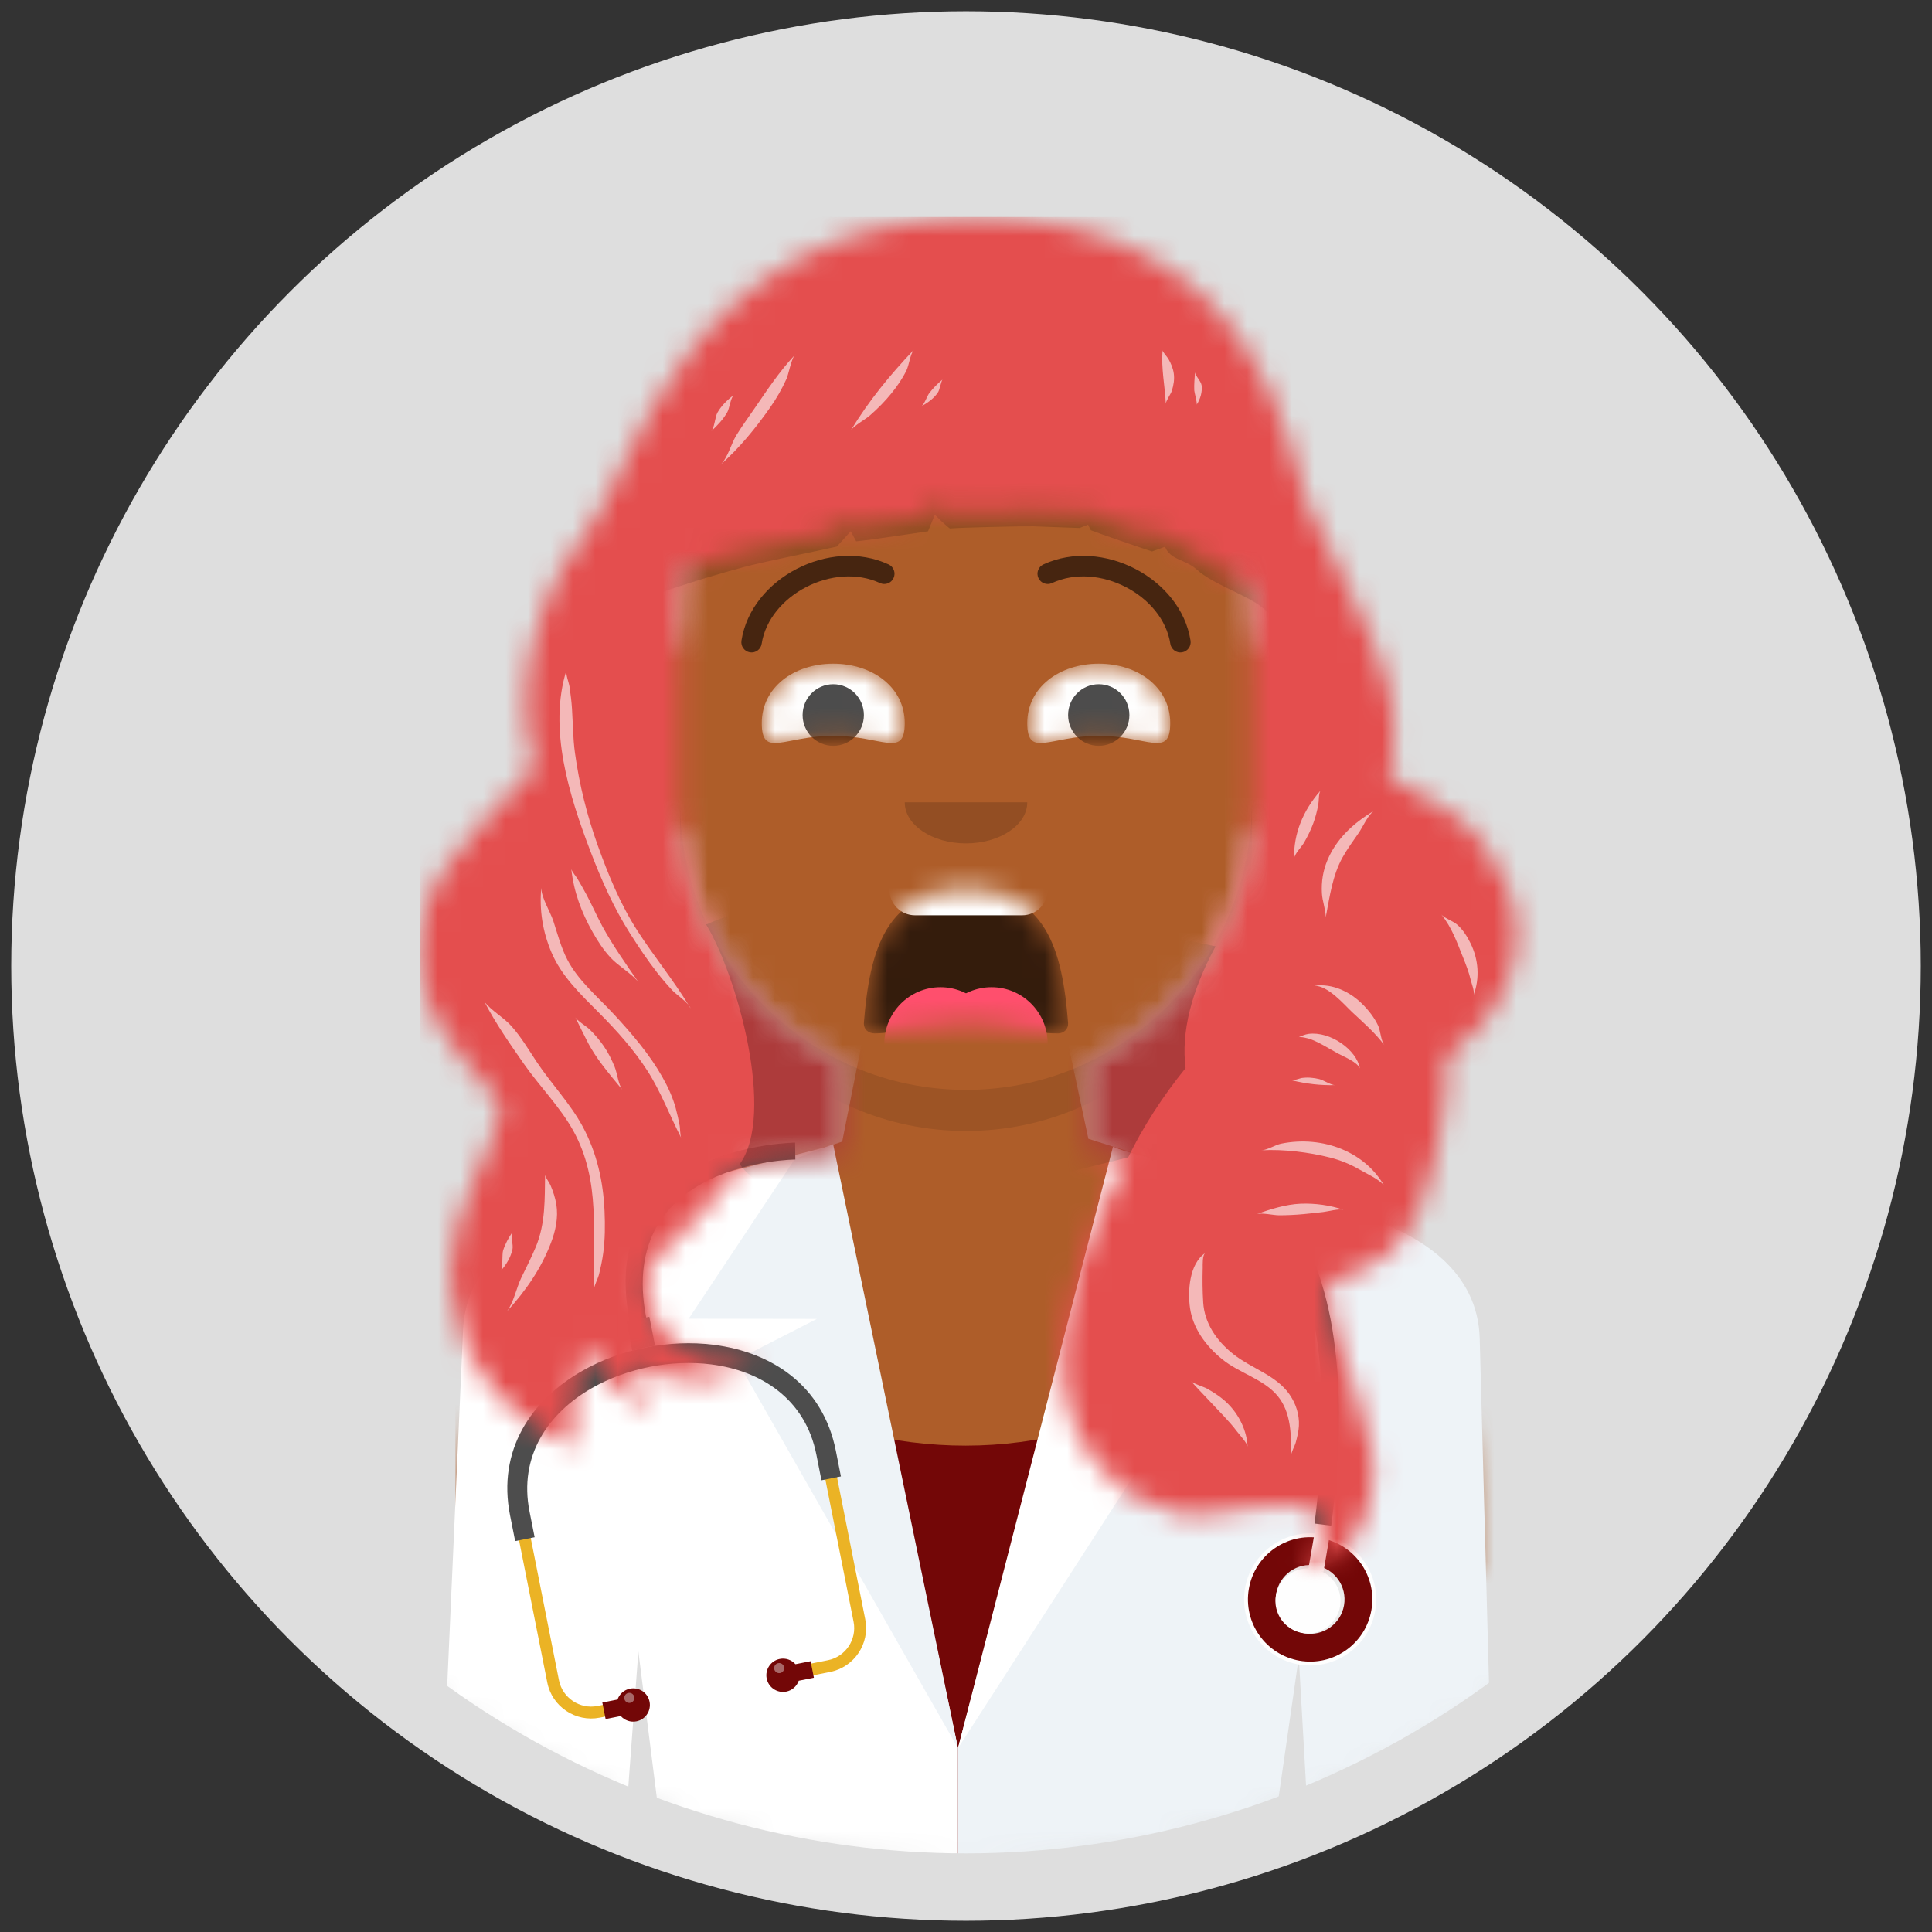 <svg width="86" height="86" viewBox="0 0 86 86" fill="none" xmlns="http://www.w3.org/2000/svg">
<rect x="0" y="0" width="86" height="86" fill="#333333" stroke="none"/>
<path d="M43 83.999C65.644 83.999 84 65.643 84 43C84 20.356 65.644 2 43 2C20.357 2 2 20.356 2 43C2 65.643 20.357 83.999 43 83.999Z" fill="#DEDEDE"/>
<mask id="mask0" mask-type="alpha" maskUnits="userSpaceOnUse" x="2" y="2" width="82" height="82">
<circle cx="43" cy="43" r="41" fill="#C4C4C4"/>
</mask>
<g mask="url(#mask0)">
</g>
<mask id="mask1" mask-type="alpha" maskUnits="userSpaceOnUse" x="2" y="1" width="82" height="82">
<circle cx="43" cy="42" r="41" fill="#C4C4C4"/>
</mask>
<g mask="url(#mask1)">
<path d="M38.603 45.218L37.489 50.816L33.756 52.1L35.965 86.949L50.168 86.868L50.831 51.442L48.447 50.692L47.233 44.981L38.603 45.218Z" fill="#AE5D29"/>
<mask id="mask2" mask-type="alpha" maskUnits="userSpaceOnUse" x="20" y="14" width="46" height="57">
<path d="M48.455 47.282V51.486H49.364C58.401 51.486 65.727 58.854 65.727 67.943V70H20.273V67.943C20.273 58.854 27.599 51.486 36.636 51.486H37.545V47.282C33.628 45.411 30.812 41.586 30.342 37.059C29.018 36.87 28 35.726 28 34.343V31.143C28 29.784 28.983 28.656 30.273 28.438V27.029C30.273 19.959 35.971 14.229 43 14.229C50.029 14.229 55.727 19.959 55.727 27.029V28.438C57.017 28.656 58 29.784 58 31.143V34.343C58 35.726 56.982 36.87 55.658 37.059C55.188 41.586 52.372 45.411 48.455 47.282Z" fill="white"/>
</mask>
<g mask="url(#mask2)">
<path d="M48.455 47.282V51.486H49.364C58.401 51.486 65.727 58.854 65.727 67.943V70H20.273V67.943C20.273 58.854 27.599 51.486 36.636 51.486H37.545V47.282C33.628 45.411 30.812 41.586 30.342 37.059C29.018 36.87 28 35.726 28 34.343V31.143C28 29.784 28.983 28.656 30.273 28.438V27.029C30.273 19.959 35.971 14.229 43 14.229C50.029 14.229 55.727 19.959 55.727 27.029V28.438C57.017 28.656 58 29.784 58 31.143V34.343C58 35.726 56.982 36.87 55.658 37.059C55.188 41.586 52.372 45.411 48.455 47.282Z" fill="#D0C6AC"/>
<path d="M80.273 14.229H20.273V78.229H80.273V14.229Z" fill="#AE5D29"/>
<path fill-rule="evenodd" clip-rule="evenodd" d="M55.727 32.286V37.543C55.727 44.612 50.029 50.343 43 50.343C35.971 50.343 30.273 44.612 30.273 37.543V32.286V35.714C30.273 42.783 35.971 48.514 43 48.514C50.029 48.514 55.727 42.783 55.727 35.714V32.286Z" fill="black" fill-opacity="0.1"/>
</g>
<mask id="mask3" mask-type="alpha" maskUnits="userSpaceOnUse" x="38" y="39" width="10" height="8">
<path fill-rule="evenodd" clip-rule="evenodd" d="M38.456 45.512C38.711 42.315 39.417 39.602 42.999 39.6C46.581 39.598 47.299 42.33 47.544 45.541C47.564 45.8 47.358 46 47.099 46C45.58 46 44.971 45.544 42.998 45.543C41.025 45.541 39.99 46 38.93 46C38.67 46 38.431 45.832 38.456 45.512Z" fill="white"/>
</mask>
<g mask="url(#mask3)">
<path fill-rule="evenodd" clip-rule="evenodd" d="M38.456 45.512C38.711 42.315 39.417 39.602 42.999 39.6C46.581 39.598 47.299 42.33 47.544 45.541C47.564 45.8 47.358 46 47.099 46C45.58 46 44.971 45.544 42.998 45.543C41.025 45.541 39.99 46 38.93 46C38.67 46 38.431 45.832 38.456 45.512Z" fill="black" fill-opacity="0.7"/>
<path d="M45.5 37.086H40.727C40.1 37.086 39.591 37.597 39.591 38.229V39.6C39.591 40.231 40.1 40.743 40.727 40.743H45.5C46.128 40.743 46.636 40.231 46.636 39.6V38.229C46.636 37.597 46.128 37.086 45.5 37.086Z" fill="white"/>
<path d="M41.864 48.971C43.244 48.971 44.364 47.846 44.364 46.457C44.364 45.069 43.244 43.943 41.864 43.943C40.483 43.943 39.364 45.069 39.364 46.457C39.364 47.846 40.483 48.971 41.864 48.971Z" fill="#FF4F6D"/>
<path d="M44.136 48.971C45.517 48.971 46.636 47.846 46.636 46.457C46.636 45.069 45.517 43.943 44.136 43.943C42.756 43.943 41.636 45.069 41.636 46.457C41.636 47.846 42.756 48.971 44.136 48.971Z" fill="#FF4F6D"/>
</g>
<path fill-rule="evenodd" clip-rule="evenodd" d="M40.273 35.714C40.273 36.724 41.494 37.543 43 37.543C44.506 37.543 45.727 36.724 45.727 35.714" fill="black" fill-opacity="0.16"/>
<mask id="mask4" mask-type="alpha" maskUnits="userSpaceOnUse" x="33" y="29" width="8" height="5">
<path fill-rule="evenodd" clip-rule="evenodd" d="M37.091 32.754C39.275 32.754 40.273 33.771 40.273 32.185C40.273 30.6 38.848 29.543 37.091 29.543C35.334 29.543 33.909 30.6 33.909 32.185C33.909 33.771 34.907 32.754 37.091 32.754Z" fill="white"/>
</mask>
<g mask="url(#mask4)">
<path fill-rule="evenodd" clip-rule="evenodd" d="M37.091 32.754C39.275 32.754 40.273 33.771 40.273 32.185C40.273 30.6 38.848 29.543 37.091 29.543C35.334 29.543 33.909 30.6 33.909 32.185C33.909 33.771 34.907 32.754 37.091 32.754Z" fill="white"/>
<path d="M37.091 33.2C37.844 33.2 38.455 32.586 38.455 31.829C38.455 31.071 37.844 30.457 37.091 30.457C36.338 30.457 35.727 31.071 35.727 31.829C35.727 32.586 36.338 33.2 37.091 33.2Z" fill="black" fill-opacity="0.7"/>
</g>
<mask id="mask5" mask-type="alpha" maskUnits="userSpaceOnUse" x="45" y="29" width="8" height="5">
<path fill-rule="evenodd" clip-rule="evenodd" d="M48.909 32.754C51.093 32.754 52.091 33.771 52.091 32.185C52.091 30.6 50.666 29.543 48.909 29.543C47.152 29.543 45.727 30.6 45.727 32.185C45.727 33.771 46.725 32.754 48.909 32.754Z" fill="white"/>
</mask>
<g mask="url(#mask5)">
<path fill-rule="evenodd" clip-rule="evenodd" d="M48.909 32.754C51.093 32.754 52.091 33.771 52.091 32.185C52.091 30.6 50.666 29.543 48.909 29.543C47.152 29.543 45.727 30.6 45.727 32.185C45.727 33.771 46.725 32.754 48.909 32.754Z" fill="white"/>
<path d="M48.909 33.2C49.662 33.2 50.273 32.586 50.273 31.829C50.273 31.071 49.662 30.457 48.909 30.457C48.156 30.457 47.545 31.071 47.545 31.829C47.545 32.586 48.156 33.2 48.909 33.2Z" fill="black" fill-opacity="0.7"/>
</g>
<path d="M33.904 28.658C34.243 26.481 37.104 24.996 39.173 25.954C39.402 26.06 39.672 25.96 39.776 25.73C39.882 25.501 39.782 25.23 39.554 25.124C36.943 23.915 33.44 25.733 33.005 28.516C32.967 28.765 33.136 28.999 33.384 29.038C33.632 29.078 33.865 28.907 33.904 28.658Z" fill="black" fill-opacity="0.6"/>
<path d="M52.096 28.658C51.757 26.481 48.896 24.996 46.827 25.954C46.599 26.06 46.328 25.96 46.224 25.73C46.118 25.501 46.218 25.23 46.446 25.124C49.057 23.915 52.56 25.733 52.995 28.516C53.033 28.765 52.864 28.999 52.616 29.038C52.368 29.078 52.135 28.907 52.096 28.658Z" fill="black" fill-opacity="0.6"/>
<path d="M32.909 61.823C39.123 64.836 45.516 65.468 52.245 61.994L52.016 88.003C49.114 88.654 46.098 89 43 89C39.436 89 35.978 88.544 32.681 87.69L32.909 61.823Z" fill="#730707"/>
<path d="M49.646 51.118L60.472 54.071C63.279 54.937 65.787 56.597 65.867 59.58L66.461 81.626C63.994 83.35 61.328 84.809 58.505 85.963L57.814 73.771L55.919 86.921C51.857 88.269 47.514 89 43 89C42.882 89 42.765 88.996 42.648 88.996L42.643 77.819L49.646 51.118Z" fill="#EEF3F7"/>
<path d="M49.543 51.042L50.97 51.617L55.836 58.922L50.132 58.831L53.667 60.722L42.643 77.819L49.543 51.042Z" fill="white"/>
<path d="M36.982 51.007L26.106 53.768C23.284 54.585 20.747 56.2 20.614 59.181L19.611 81.676C22.057 83.377 24.696 84.819 27.49 85.962L28.416 73.512L30.109 86.93C34.057 88.237 38.27 88.959 42.648 88.996L42.643 77.819L36.982 51.007Z" fill="white"/>
<path d="M37.086 50.932L35.386 51.583L30.656 58.7L36.361 58.709L32.792 60.538L42.643 77.819L37.086 50.932Z" fill="#EEF3F7"/>
<path d="M57.819 74.092C56.219 73.815 55.146 72.294 55.422 70.695C55.698 69.095 57.219 68.021 58.819 68.297C60.419 68.573 61.492 70.095 61.216 71.695C60.94 73.295 59.419 74.368 57.819 74.092Z" fill="#FEFEFE"/>
<path d="M57.848 73.923C56.341 73.663 55.33 72.231 55.591 70.724C55.851 69.217 57.283 68.206 58.79 68.466C60.297 68.727 61.308 70.159 61.047 71.666C60.787 73.173 59.355 74.183 57.848 73.923Z" fill="#730707"/>
<path d="M58.058 72.705C57.225 72.561 56.665 71.767 56.809 70.934C56.953 70.1 57.746 69.541 58.579 69.685C59.413 69.829 59.972 70.622 59.828 71.456C59.685 72.289 58.892 72.848 58.058 72.705Z" fill="#EBECEC"/>
<path d="M58.238 69.849L58.912 69.965L59.274 67.869L58.601 67.753L58.238 69.849Z" fill="#FEFEFE"/>
<path d="M35.692 74.673L36.954 74.423C37.49 74.317 37.934 74.001 38.217 73.578C38.5 73.154 38.622 72.624 38.516 72.087L37.032 64.613C36.472 61.793 34.266 60.355 31.745 60.036C30.779 59.913 29.766 59.958 28.785 60.153C27.803 60.347 26.851 60.692 26.005 61.174C23.802 62.429 22.317 64.598 22.878 67.423L24.362 74.897C24.468 75.433 24.784 75.877 25.207 76.16L25.208 76.16C25.632 76.443 26.162 76.565 26.698 76.459L27.958 76.209L27.855 75.689L26.594 75.939C26.201 76.017 25.811 75.927 25.502 75.72L25.502 75.72C25.191 75.512 24.959 75.187 24.881 74.794L23.398 67.32C22.889 64.757 24.249 62.781 26.265 61.634C27.061 61.18 27.96 60.854 28.887 60.67C29.814 60.486 30.769 60.445 31.679 60.56C33.987 60.851 36.005 62.158 36.513 64.717L37.996 72.191C38.074 72.584 37.984 72.973 37.777 73.284C37.569 73.594 37.243 73.826 36.85 73.903L35.589 74.154L35.692 74.673Z" fill="#EBB325"/>
<path d="M37.432 65.721L37.206 64.579C36.629 61.671 34.358 60.189 31.766 59.861C30.782 59.737 29.75 59.781 28.75 59.98C27.751 60.178 26.78 60.53 25.919 61.021C23.653 62.311 22.127 64.545 22.705 67.457L22.932 68.599L23.798 68.427L23.571 67.285C23.08 64.81 24.399 62.898 26.352 61.786C27.132 61.342 28.012 61.023 28.922 60.843C29.831 60.662 30.767 60.621 31.658 60.734C33.895 61.017 35.849 62.28 36.34 64.751L36.566 65.893L37.432 65.721Z" fill="#4D4D4D"/>
<path d="M26.958 76.521L27.633 76.387C27.802 76.577 28.064 76.675 28.331 76.622C28.733 76.542 28.994 76.152 28.914 75.75C28.835 75.349 28.445 75.088 28.043 75.168C27.776 75.221 27.571 75.412 27.487 75.652L26.812 75.786L26.958 76.521Z" fill="#730707"/>
<path d="M36.229 74.681L35.554 74.815C35.471 75.055 35.266 75.246 34.998 75.299C34.597 75.378 34.207 75.117 34.127 74.716C34.048 74.315 34.309 73.924 34.71 73.845C34.977 73.792 35.24 73.89 35.408 74.08L36.083 73.946L36.229 74.681Z" fill="#730707"/>
<path d="M29.161 59.912L28.904 58.615L28.392 58.717L27.881 58.819L28.141 60.128C28.336 60.071 28.533 60.023 28.733 59.983C28.875 59.955 29.017 59.931 29.161 59.912Z" fill="#666666"/>
<path d="M28.057 75.799C28.179 75.775 28.257 75.657 28.233 75.536C28.209 75.414 28.091 75.335 27.97 75.359C27.848 75.384 27.769 75.501 27.793 75.623C27.817 75.744 27.935 75.824 28.057 75.799Z" fill="#A86868"/>
<path d="M34.728 74.473C34.849 74.449 34.928 74.331 34.904 74.21C34.88 74.088 34.762 74.009 34.641 74.033C34.519 74.057 34.44 74.175 34.464 74.297C34.488 74.418 34.606 74.497 34.728 74.473Z" fill="#A86868"/>
<path d="M57.976 72.69C57.188 72.554 56.659 71.805 56.795 71.016C56.931 70.228 57.681 69.699 58.469 69.835C59.258 69.971 59.786 70.72 59.651 71.509C59.514 72.297 58.765 72.826 57.976 72.69Z" fill="#FEFEFE"/>
<path d="M35.403 51.614C35.38 51.614 27.417 51.68 28.762 58.646L28.022 58.788C26.505 50.934 35.369 50.862 35.394 50.861L35.403 51.614Z" fill="#4D4D4D"/>
<path d="M51.292 50.897C52.591 50.932 55.103 51.286 57.035 53.638C58.927 55.939 60.253 60.164 59.261 67.912L58.515 67.818C59.475 60.319 58.234 56.282 56.454 54.116C54.715 52 52.447 51.681 51.274 51.65L51.292 50.897Z" fill="#4D4D4D"/>
<mask id="mask6" mask-type="alpha" maskUnits="userSpaceOnUse" x="13" y="6" width="60" height="64">
<path d="M73 6H13V70H73V6Z" fill="white"/>
</mask>
<g mask="url(#mask6)">
<path fill-rule="evenodd" clip-rule="evenodd" d="M35.705 15.706C33.478 17.079 31.497 18.875 30.179 20.939C29.551 21.923 29.035 22.96 28.554 24.002C28.312 24.524 28.092 25.054 27.881 25.586C27.748 25.922 27.543 26.285 27.735 26.637C27.853 26.568 27.898 26.593 27.824 26.717C28.436 26.884 29.286 26.412 29.816 26.237C30.899 25.88 31.982 25.543 33.091 25.247C34.103 24.976 36.363 24.535 37.248 24.33L37.869 23.649L38.111 24.096C38.601 24.058 41.31 23.649 41.31 23.649L41.613 22.912C42.003 23.315 42.281 23.524 42.281 23.524C42.862 23.477 45.384 23.42 45.982 23.427C45.982 23.427 47.65 23.486 48.055 23.502L48.434 23.356L48.558 23.602C48.889 23.737 50.886 24.423 51.281 24.546L51.859 24.339C52.114 24.954 52.755 24.877 53.286 25.363C53.988 26.006 55.46 26.464 56.163 27.023C56.415 27.223 56.65 27.433 56.886 27.646C57.149 27.883 57.11 27.918 57.196 28.19C57.221 28.271 57.481 28.692 57.592 28.727C57.985 28.849 55.284 21.759 54.542 20.852C53.777 19.916 48.812 13.617 42.23 13.823" fill="black" fill-opacity="0.16"/>
<mask id="mask7" mask-type="alpha" maskUnits="userSpaceOnUse" x="18" y="9" width="50" height="61">
<path fill-rule="evenodd" clip-rule="evenodd" d="M55.689 26.027C55.714 26.358 55.727 26.692 55.727 27.029V35.714C55.727 40.82 52.755 45.228 48.455 47.282V51.486H49.364C49.71 51.486 49.827 51.496 50.168 51.518C46.779 57.771 45.914 63.045 49.925 66.238C50.311 66.513 50.59 66.647 50.638 66.669C51.177 66.925 51.737 67.204 52.335 67.345C53.386 67.592 54.593 67.26 55.643 67.127C56.123 67.066 56.602 67.029 57.086 67.027C57.669 67.025 58.27 67.046 58.709 67.415C59.137 67.775 59.083 69.06 57.828 69.663C58.76 70.087 59.876 69.102 60.257 68.479C60.59 67.934 60.847 67.344 60.988 66.741C61.163 65.99 61.175 65.204 61.037 64.452C60.751 62.887 60.088 61.382 59.637 59.853C59.47 59.289 59.253 58.672 59.159 58.095C59.133 57.939 59.103 57.36 59.127 57.239C59.145 57.149 59.14 57.057 59.448 56.971C60.338 56.72 61.268 56.3 61.915 55.709C62.68 55.01 63.078 54.102 63.4 53.199C63.909 51.77 64.2 50.24 64.334 48.756C64.362 48.448 64.378 48.14 64.383 47.831C64.386 47.644 64.364 47.432 64.385 47.245C64.42 46.938 64.373 47.019 64.668 46.816C65.636 46.154 66.391 45.188 66.875 44.217C67.636 42.692 67.735 41.084 67.118 39.539C66.606 38.258 65.793 36.971 64.528 36.146C64.043 35.829 63.531 35.542 63.026 35.248C62.752 35.087 62.106 34.878 61.911 34.672C61.775 34.528 61.992 33.806 62.02 33.562C62.139 32.499 62.001 31.469 61.755 30.431C61.211 28.144 59.02 24.454 58.14 22.28C57.385 20.412 56.291 9.64 43.361 9.703C30.43 9.765 28.095 21.186 26.345 23.32C24.444 25.637 22.524 30.04 23.819 34.122C22.568 35.705 19.715 38.01 18.997 40.314C18.546 41.76 18.566 43.37 19.143 44.773C19.47 45.567 19.938 46.286 20.486 46.977C20.967 47.582 21.502 48.154 21.968 48.768C22.249 49.139 22.324 49.23 22.218 49.687C22.009 50.587 21.578 51.452 21.203 52.309C20.623 53.637 20.136 54.874 20.064 56.289C19.995 57.637 20.365 61.472 24.214 63.732C24.665 63.996 25.11 64.227 25.587 64.442C25.339 63.666 25.62 60.894 26.12 59.864C26.247 60.218 26.463 60.559 26.696 60.869C27.059 61.352 27.917 62.562 29.002 62.619C28.562 61.937 28.088 61.476 27.951 60.653C28.855 61.101 30.141 61.51 31.192 61.472C31.966 61.445 33.107 61.056 33.682 60.571C31.779 60.874 29.973 60.243 29.246 58.896C29.094 58.614 28.979 58.32 28.912 58.013C28.817 57.579 28.668 56.883 28.869 56.483C28.918 56.385 28.998 56.286 29.092 56.188C29.077 56.17 29.063 56.152 29.048 56.134C30.342 55.04 31.966 53.299 32.835 52.027C32.851 51.999 32.867 51.971 32.883 51.943H32.892C32.899 51.933 32.905 51.924 32.911 51.914C34.108 51.634 35.355 51.486 36.636 51.486H37.545V47.282C33.246 45.228 30.273 40.82 30.273 35.714V27.029C30.273 26.466 30.309 25.911 30.379 25.368C31.275 25.079 32.174 24.806 33.091 24.561C34.103 24.29 36.363 23.849 37.248 23.644L37.869 22.963L38.111 23.41C38.601 23.372 41.31 22.963 41.31 22.963L41.613 22.226C42.003 22.629 42.281 22.839 42.281 22.839C42.862 22.791 45.384 22.734 45.982 22.741C45.982 22.741 47.65 22.8 48.055 22.816L48.434 22.67L48.558 22.916C48.889 23.052 50.886 23.737 51.281 23.86L51.859 23.653C52.114 24.269 52.755 24.191 53.286 24.677C53.855 25.198 54.928 25.597 55.689 26.027Z" fill="white"/>
</mask>
<g mask="url(#mask7)">
<path fill-rule="evenodd" clip-rule="evenodd" d="M55.689 26.027C55.714 26.358 55.727 26.692 55.727 27.029V35.714C55.727 40.82 52.755 45.228 48.455 47.282V51.486H49.364C49.71 51.486 49.827 51.496 50.168 51.518C46.779 57.771 45.914 63.045 49.925 66.238C50.311 66.513 50.59 66.647 50.638 66.669C51.177 66.925 51.737 67.204 52.335 67.345C53.386 67.592 54.593 67.26 55.643 67.127C56.123 67.066 56.602 67.029 57.086 67.027C57.669 67.025 58.27 67.046 58.709 67.415C59.137 67.775 59.083 69.06 57.828 69.663C58.76 70.087 59.876 69.102 60.257 68.479C60.59 67.934 60.847 67.344 60.988 66.741C61.163 65.99 61.175 65.204 61.037 64.452C60.751 62.887 60.088 61.382 59.637 59.853C59.47 59.289 59.253 58.672 59.159 58.095C59.133 57.939 59.103 57.36 59.127 57.239C59.145 57.149 59.14 57.057 59.448 56.971C60.338 56.72 61.268 56.3 61.915 55.709C62.68 55.01 63.078 54.102 63.4 53.199C63.909 51.77 64.2 50.24 64.334 48.756C64.362 48.448 64.378 48.14 64.383 47.831C64.386 47.644 64.364 47.432 64.385 47.245C64.42 46.938 64.373 47.019 64.668 46.816C65.636 46.154 66.391 45.188 66.875 44.217C67.636 42.692 67.735 41.084 67.118 39.539C66.606 38.258 65.793 36.971 64.528 36.146C64.043 35.829 63.531 35.542 63.026 35.248C62.752 35.087 62.106 34.878 61.911 34.672C61.775 34.528 61.992 33.806 62.02 33.562C62.139 32.499 62.001 31.469 61.755 30.431C61.211 28.144 59.02 24.454 58.14 22.28C57.385 20.412 56.291 9.64 43.361 9.703C30.43 9.765 28.095 21.186 26.345 23.32C24.444 25.637 22.524 30.04 23.819 34.122C22.568 35.705 19.715 38.01 18.997 40.314C18.546 41.76 18.566 43.37 19.143 44.773C19.47 45.567 19.938 46.286 20.486 46.977C20.967 47.582 21.502 48.154 21.968 48.768C22.249 49.139 22.324 49.23 22.218 49.687C22.009 50.587 21.578 51.452 21.203 52.309C20.623 53.637 20.136 54.874 20.064 56.289C19.995 57.637 20.365 61.472 24.214 63.732C24.665 63.996 25.11 64.227 25.587 64.442C25.339 63.666 25.62 60.894 26.12 59.864C26.247 60.218 26.463 60.559 26.696 60.869C27.059 61.352 27.917 62.562 29.002 62.619C28.562 61.937 28.088 61.476 27.951 60.653C28.855 61.101 30.141 61.51 31.192 61.472C31.966 61.445 33.107 61.056 33.682 60.571C31.779 60.874 29.973 60.243 29.246 58.896C29.094 58.614 28.979 58.32 28.912 58.013C28.817 57.579 28.668 56.883 28.869 56.483C28.918 56.385 28.998 56.286 29.092 56.188C29.077 56.17 29.063 56.152 29.048 56.134C30.342 55.04 31.966 53.299 32.835 52.027C32.851 51.999 32.867 51.971 32.883 51.943H32.892C32.899 51.933 32.905 51.924 32.911 51.914C34.108 51.634 35.355 51.486 36.636 51.486H37.545V47.282C33.246 45.228 30.273 40.82 30.273 35.714V27.029C30.273 26.466 30.309 25.911 30.379 25.368C31.275 25.079 32.174 24.806 33.091 24.561C34.103 24.29 36.363 23.849 37.248 23.644L37.869 22.963L38.111 23.41C38.601 23.372 41.31 22.963 41.31 22.963L41.613 22.226C42.003 22.629 42.281 22.839 42.281 22.839C42.862 22.791 45.384 22.734 45.982 22.741C45.982 22.741 47.65 22.8 48.055 22.816L48.434 22.67L48.558 22.916C48.889 23.052 50.886 23.737 51.281 23.86L51.859 23.653C52.114 24.269 52.755 24.191 53.286 24.677C53.855 25.198 54.928 25.597 55.689 26.027Z" fill="#361A0A"/>
<path d="M78.682 9.657H18.682V73.657H78.682V9.657Z" fill="#E44E4E"/>
<path fill-rule="evenodd" clip-rule="evenodd" d="M32.927 51.82C34.535 49.601 32.807 43.437 31.438 41.154C35.265 39.403 42.821 39.727 54.108 42.125C53.018 44.149 52.574 45.955 52.774 47.545C51.743 48.819 50.891 50.143 50.218 51.518L42.293 53.485C37.285 54.092 34.163 53.536 32.927 51.82Z" fill="black" fill-opacity="0.24"/>
</g>
<path fill-rule="evenodd" clip-rule="evenodd" d="M30.736 44.879C30.723 44.833 30.69 44.781 30.644 44.727C30.675 44.777 30.706 44.828 30.736 44.879ZM25.593 33.514C25.788 34.923 26.122 36.278 26.606 37.629C27.075 38.937 27.61 40.248 28.381 41.444C29.1 42.558 29.955 43.598 30.644 44.727C30.463 44.51 30.083 44.247 29.936 44.092C29.696 43.837 29.472 43.574 29.258 43.301C28.821 42.743 28.432 42.159 28.055 41.568C27.316 40.408 26.762 39.151 26.282 37.893C25.339 35.422 24.392 32.427 25.221 29.817C25.157 29.985 25.326 30.386 25.352 30.571C25.398 30.894 25.44 31.219 25.461 31.544C25.503 32.203 25.503 32.858 25.593 33.514ZM28.422 43.724C28.113 43.328 27.54 43.016 27.185 42.635C26.863 42.29 26.614 41.904 26.388 41.506C25.875 40.605 25.539 39.686 25.43 38.679C25.454 38.798 25.638 39.005 25.696 39.103C25.836 39.339 25.974 39.576 26.102 39.817C26.352 40.283 26.56 40.766 26.812 41.231C27.275 42.086 27.864 42.913 28.422 43.724ZM29.485 47.943C29.738 48.391 29.948 48.849 30.081 49.337C30.151 49.595 30.208 49.856 30.256 50.117C30.272 50.202 30.275 50.505 30.315 50.636C29.811 49.656 29.427 48.617 28.828 47.678C28.236 46.752 27.476 45.9 26.681 45.1C25.841 44.255 24.997 43.458 24.546 42.392C24.154 41.464 24.003 40.513 24.094 39.522C24.095 39.959 24.493 40.578 24.631 41C24.82 41.578 24.969 42.167 25.253 42.716C25.736 43.651 26.608 44.372 27.336 45.159C28.143 46.031 28.915 46.934 29.485 47.943ZM26.234 45.812C26.474 46.045 26.686 46.293 26.872 46.561C27.076 46.855 27.225 47.163 27.359 47.487C27.474 47.765 27.525 48.283 27.706 48.515C27.12 47.796 26.517 47.117 26.113 46.3C25.975 46.02 25.761 45.609 25.603 45.273C25.656 45.408 26.115 45.698 26.234 45.812ZM23.887 47.264C24.532 48.235 25.375 49.111 25.927 50.127C26.57 51.313 26.853 52.597 26.91 53.908C26.937 54.527 26.935 55.157 26.852 55.775C26.808 56.105 26.736 56.434 26.655 56.76C26.624 56.884 26.464 57.2 26.433 57.394C26.367 54.984 26.763 52.575 25.517 50.33C24.927 49.267 24.021 48.361 23.318 47.354C22.686 46.449 22.068 45.562 21.565 44.595C21.873 44.987 22.428 45.295 22.773 45.684C23.204 46.172 23.534 46.731 23.887 47.264ZM26.433 57.394C26.425 57.44 26.425 57.48 26.436 57.508C26.434 57.47 26.434 57.432 26.433 57.394ZM24.264 52.284C24.264 52.398 24.449 52.631 24.5 52.749C24.618 53.026 24.715 53.316 24.763 53.609C24.858 54.187 24.733 54.784 24.52 55.337C24.089 56.459 23.413 57.452 22.563 58.377C22.866 57.978 22.987 57.328 23.201 56.883C23.42 56.425 23.655 55.975 23.849 55.509C24.285 54.456 24.246 53.38 24.264 52.284ZM22.299 56.56C22.39 56.435 22.343 55.833 22.391 55.675C22.48 55.384 22.635 55.103 22.811 54.844C22.717 55.004 22.857 55.408 22.811 55.615C22.735 55.956 22.545 56.285 22.299 56.56ZM35.411 15.771C35.392 15.784 35.374 15.807 35.356 15.839C35.375 15.816 35.392 15.793 35.411 15.771ZM32.056 20.704C32.379 20.42 32.551 19.747 32.773 19.383C33.029 18.966 33.323 18.565 33.602 18.159C34.154 17.354 34.676 16.563 35.356 15.83C35.215 16.043 35.09 16.691 35.012 16.861C34.81 17.307 34.568 17.733 34.28 18.142C33.63 19.067 32.932 19.926 32.056 20.704ZM31.934 18.371C32.105 18.067 32.365 17.811 32.657 17.59C32.527 17.705 32.468 18.179 32.379 18.339C32.198 18.662 31.935 18.94 31.653 19.201C31.803 19.068 31.828 18.56 31.934 18.371ZM59.024 40.772C59.023 40.784 59.019 40.807 59.015 40.843C59.014 40.494 58.86 40.111 58.842 39.753C58.816 39.252 58.888 38.767 59.088 38.292C59.483 37.354 60.225 36.644 61.171 36.089C60.91 36.243 60.655 36.823 60.489 37.064C60.238 37.427 59.97 37.793 59.758 38.173C59.317 38.966 59.189 39.914 59.024 40.772ZM58.681 35.824C58.627 36.104 58.557 36.382 58.457 36.653C58.349 36.946 58.208 37.23 58.051 37.505C57.954 37.677 57.602 38.037 57.602 38.227C57.583 37.107 57.995 36.093 58.777 35.197C58.691 35.347 58.713 35.661 58.681 35.824ZM58.499 43.879C59.33 43.761 60.114 44.167 60.641 44.691C60.922 44.97 61.172 45.291 61.337 45.635C61.461 45.894 61.461 46.317 61.628 46.531C61.219 45.978 60.702 45.532 60.191 45.054C59.835 44.721 59.125 43.869 58.499 43.879ZM58.322 46.251C58.279 46.236 57.883 46.123 57.791 46.178C57.927 46.117 58.094 46.042 58.243 46.022C59.217 45.892 60.4 46.74 60.531 47.559C60.422 47.278 59.843 47.047 59.582 46.907C59.167 46.686 58.772 46.419 58.322 46.251ZM58.734 48.036C58.902 48.078 59.261 48.305 59.426 48.302C58.76 48.319 58.16 48.244 57.519 48.093C57.554 48.103 57.919 47.989 57.931 47.987C58.207 47.948 58.466 47.97 58.734 48.036ZM56.155 51.203C57.13 51.148 58.277 51.291 59.208 51.527C59.67 51.644 60.103 51.821 60.501 52.052C60.823 52.238 61.395 52.493 61.609 52.769C60.76 51.294 58.916 50.528 57.028 50.908C56.776 50.959 56.39 51.2 56.155 51.203ZM55.937 54.045C56.548 53.825 57.224 53.612 57.888 53.581C58.518 53.553 59.216 53.648 59.799 53.85C59.599 53.795 59.119 53.925 58.908 53.95C58.613 53.983 58.318 54.018 58.023 54.045C57.66 54.078 57.295 54.097 56.932 54.096C56.673 54.095 56.177 53.972 55.937 54.045ZM53.559 57.98C53.616 58.888 54.139 59.679 54.907 60.284C55.721 60.925 56.811 61.217 57.402 62.073C57.69 62.49 57.844 62.976 57.819 63.467C57.806 63.72 57.743 63.974 57.675 64.22C57.63 64.382 57.47 64.647 57.47 64.805C57.477 63.916 57.489 62.882 56.871 62.137C56.25 61.388 55.168 61.125 54.41 60.51C53.665 59.907 53.099 59.117 52.972 58.228C52.869 57.51 52.92 56.256 53.661 55.769C53.511 55.858 53.54 56.311 53.537 56.439C53.522 56.949 53.527 57.471 53.559 57.98ZM53.001 61.468C53.091 61.587 53.585 61.731 53.73 61.813C54.062 62 54.382 62.212 54.644 62.471C55.171 62.989 55.51 63.715 55.535 64.412C55.535 64.248 55.16 63.851 55.055 63.71C54.881 63.476 54.684 63.26 54.483 63.043C53.993 62.515 53.485 62 53.001 61.468ZM64.856 41.152C65.13 41.392 65.313 41.691 65.464 42C65.812 42.713 65.877 43.535 65.598 44.286C65.644 44.125 65.507 43.786 65.468 43.623C65.384 43.266 65.251 42.928 65.113 42.585C64.845 41.919 64.628 41.294 64.162 40.71C64.283 40.863 64.692 41.008 64.856 41.152ZM51.752 15.596C51.752 15.672 51.961 15.892 52.008 15.974C52.125 16.18 52.218 16.397 52.249 16.627C52.285 16.888 52.241 17.143 52.163 17.397C52.116 17.547 51.894 17.839 51.894 17.975C51.857 17.175 51.681 16.407 51.752 15.596ZM53.488 17.155C53.526 17.439 53.433 17.76 53.269 18.011C53.299 17.94 53.166 17.466 53.161 17.379C53.148 17.111 53.177 16.836 53.195 16.568C53.195 16.714 53.464 16.97 53.488 17.155ZM39.677 17.514C39.396 17.86 39.077 18.184 38.733 18.484C38.501 18.687 38.055 18.916 37.878 19.149C38.674 17.843 39.593 16.717 40.674 15.576C40.511 15.786 40.469 16.243 40.349 16.489C40.173 16.852 39.938 17.192 39.677 17.514ZM41.017 18.08C41.147 18.003 41.268 17.625 41.367 17.497C41.533 17.283 41.736 17.076 41.952 16.897C41.906 16.947 41.816 17.364 41.765 17.445C41.601 17.711 41.31 17.927 41.017 18.08Z" fill="white" fill-opacity="0.6"/>
</g>
</g>
<mask id="mask8" mask-type="alpha" maskUnits="userSpaceOnUse" x="2" y="2" width="82" height="82">
<circle cx="43" cy="43" r="41" fill="#C4C4C4"/>
</mask>
<g mask="url(#mask8)">
</g>
<circle cx="43" cy="43" r="41" stroke="#DEDEDE" stroke-width="3"/>
</svg>
